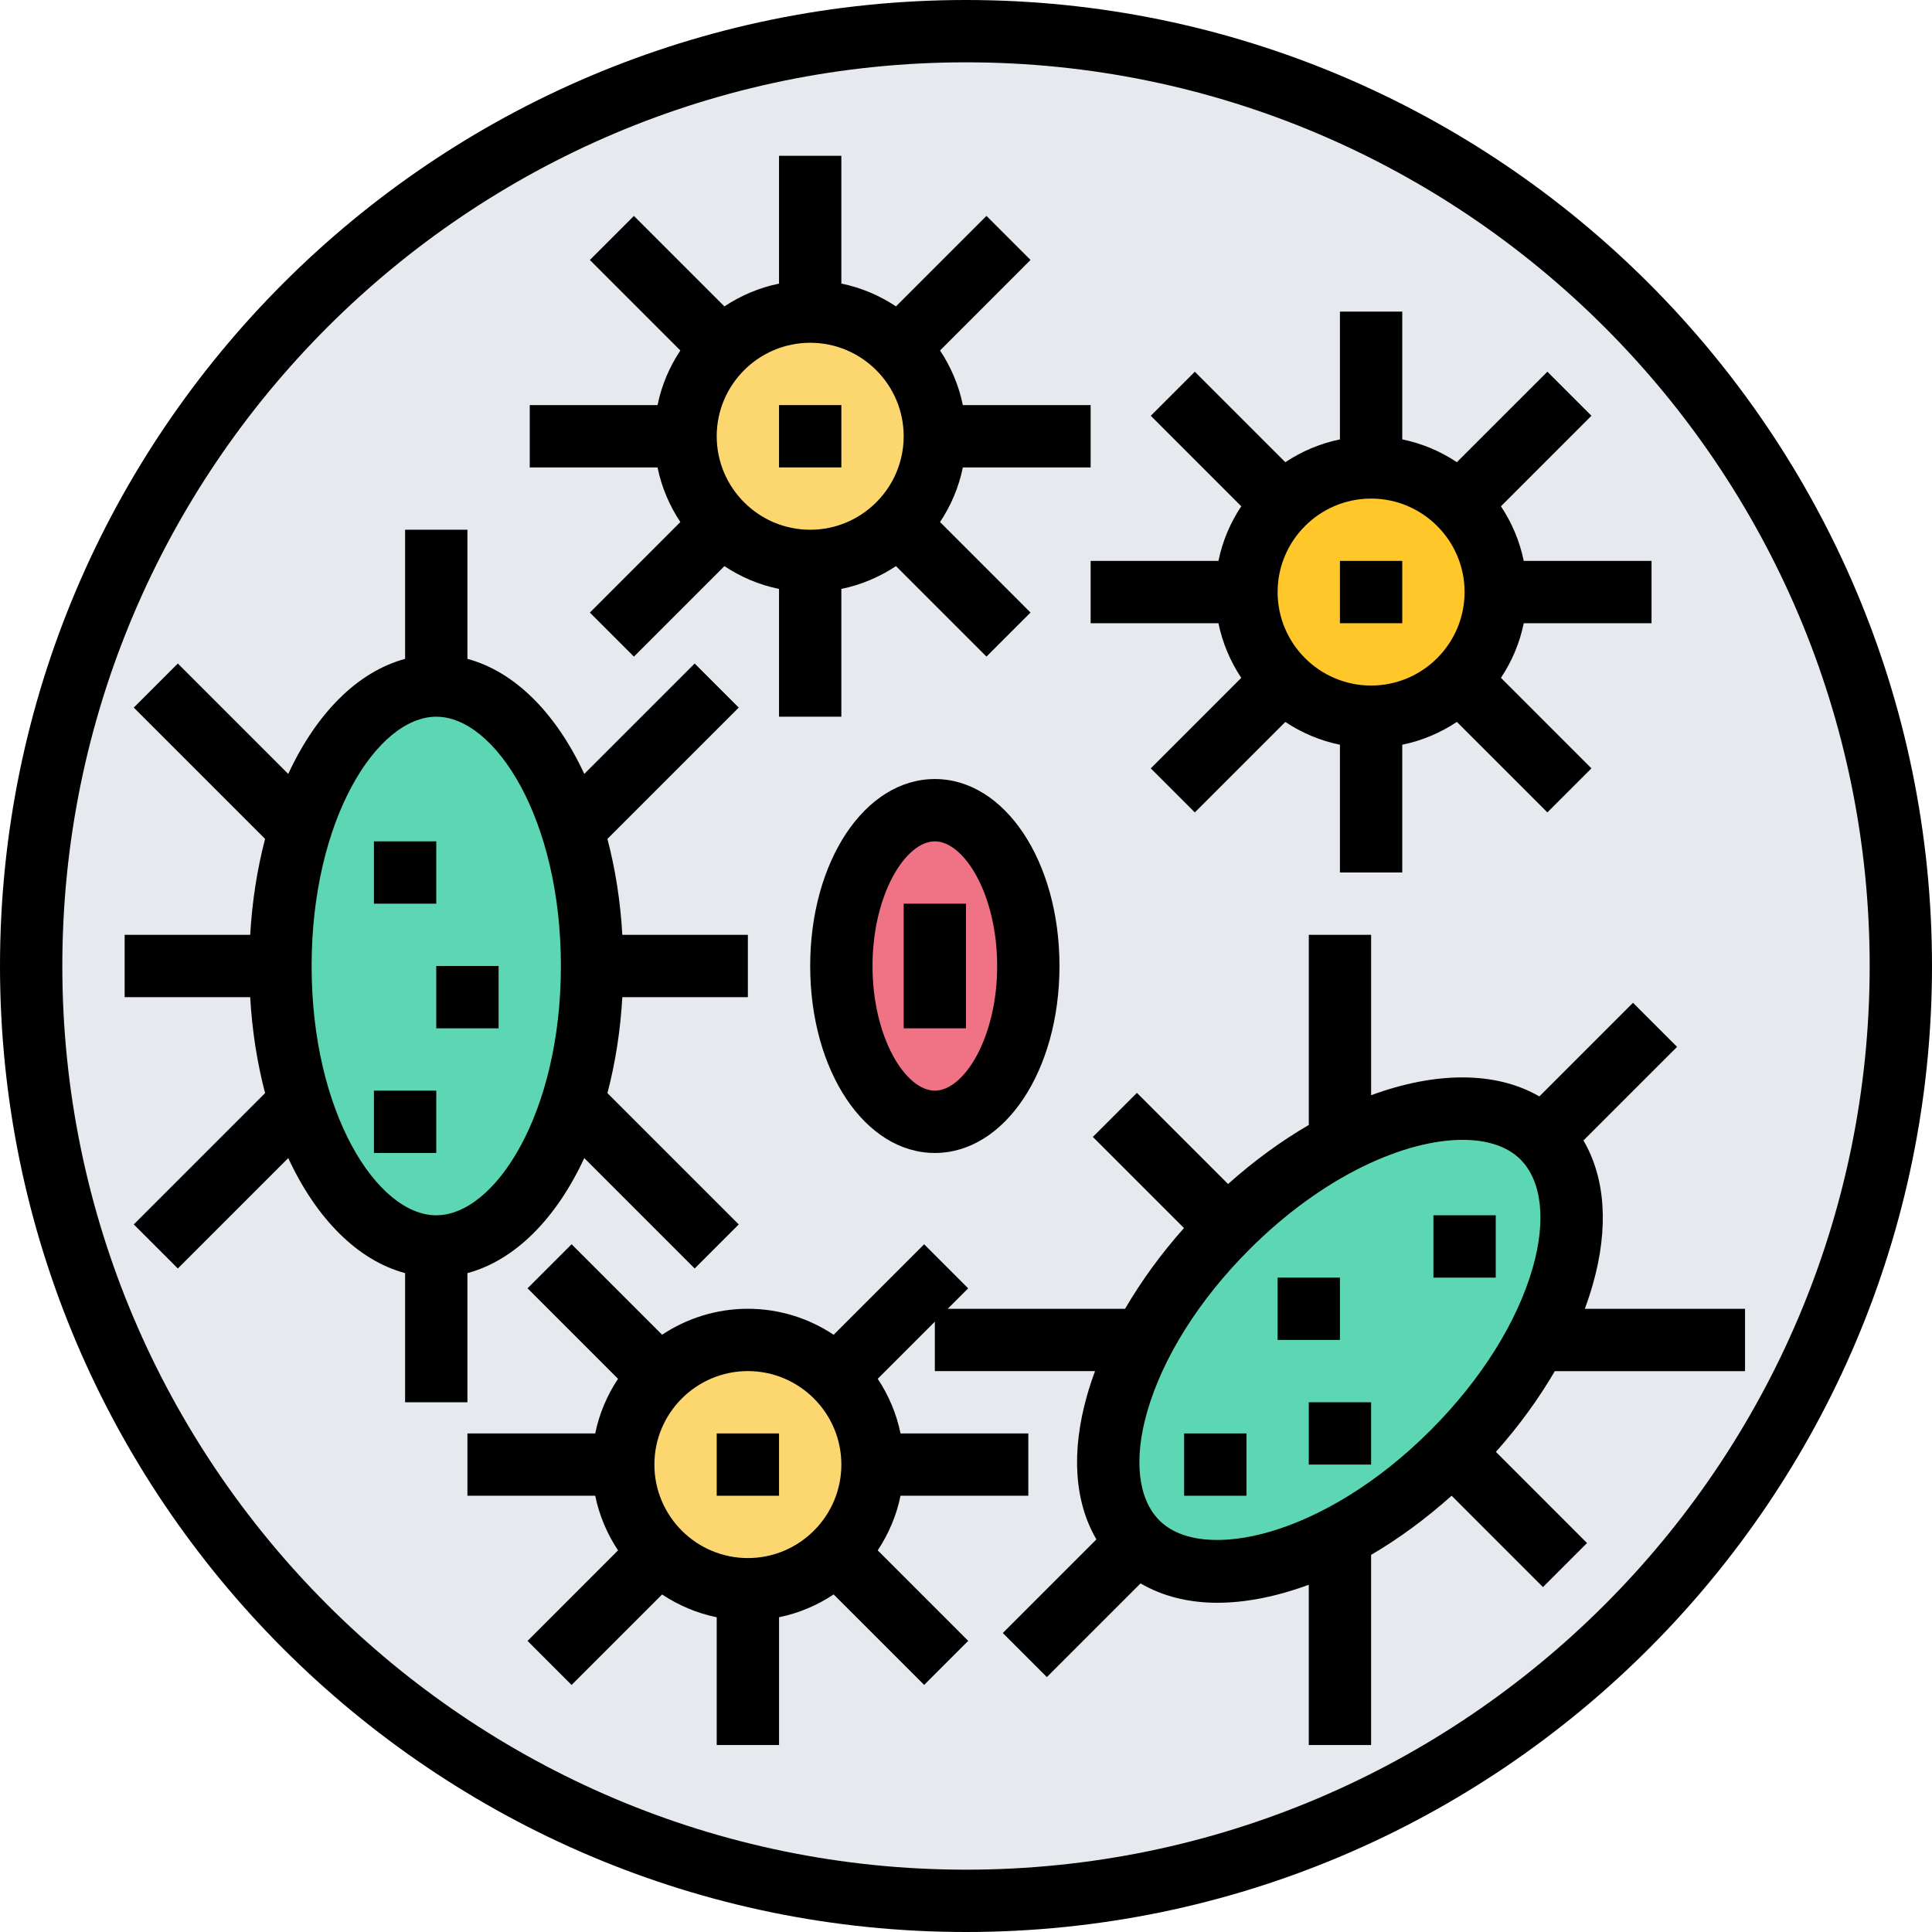 <svg height="496pt" viewBox="0 0 496 496" width="496pt" xmlns="http://www.w3.org/2000/svg"><path d="m248 8c-132.559 0-240 107.441-240 240 0 27.441 4.641 53.84 13.199 78.398 32.402 94.082 121.68 161.602 226.801 161.602 37.039 0 72.16-8.398 103.441-23.441 49.438-23.598 89.52-63.68 113.117-113.117 15.043-31.281 23.441-66.402 23.441-103.441 0-132.559-107.441-240-240-240zm0 0" fill="#e6e9ed"/><path d="m264 248c0-22.09-10.746-40-24-40s-24 17.91-24 40 10.746 40 24 40 24-17.91 24-40zm0 0" fill="#ef7385"/><path d="m396 292c10.879 10.879 9.52 31.121-1.52 52-5.121 9.762-12.402 19.68-21.602 28.879-9.199 9.199-19.117 16.48-28.879 21.602-20.879 11.039-41.121 12.398-52 1.52s-9.52-31.121 1.52-52c5.121-9.762 12.402-19.68 21.602-28.879 9.199-9.199 19.117-16.48 28.957-21.602 20.883-11.039 41.121-12.32 51.922-1.52zm0 0" fill="#5cd6b3"/><path d="m374.641 129.359c5.758 5.84 9.359 13.84 9.359 22.641s-3.602 16.801-9.359 22.641c-5.84 5.758-13.84 9.359-22.641 9.359s-16.801-3.602-22.641-9.359c-5.758-5.84-9.359-13.84-9.359-22.641s3.602-16.801 9.359-22.641c5.84-5.758 13.84-9.359 22.641-9.359s16.801 3.602 22.641 9.359zm0 0" fill="#ffc729"/><path d="m214.641 353.359c5.758 5.84 9.359 13.84 9.359 22.641s-3.602 16.801-9.359 22.641c-5.84 5.758-13.84 9.359-22.641 9.359s-16.801-3.602-22.641-9.359c-5.758-5.84-9.359-13.84-9.359-22.641s3.602-16.801 9.359-22.641c5.84-5.758 13.84-9.359 22.641-9.359s16.801 3.602 22.641 9.359zm0 0" fill="#fcd770"/><path d="m230.641 89.359c5.758 5.84 9.359 13.84 9.359 22.641s-3.602 16.801-9.359 22.641c-5.84 5.758-13.84 9.359-22.641 9.359s-16.801-3.602-22.641-9.359c-5.758-5.84-9.359-13.84-9.359-22.641s3.602-16.801 9.359-22.641c5.84-5.758 13.84-9.359 22.641-9.359s16.801 3.602 22.641 9.359zm0 0" fill="#fcd770"/><path d="m152 248c0 12.719-1.84 24.641-5.039 34.961-6.801 22.078-19.922 37.039-34.961 37.039s-28.16-14.961-34.961-37.039c-3.199-10.32-5.039-22.32-5.039-34.961 0-12.719 1.84-24.641 5.039-34.961 6.801-22.078 19.922-37.039 34.961-37.039s28.16 14.961 34.961 37.039c3.199 10.32 5.039 22.32 5.039 34.961zm0 0" fill="#5cd6b3"/><path d="m248 0c-136.742 0-248 111.246-248 248s111.258 248 248 248 248-111.246 248-248-111.258-248-248-248zm0 480c-127.93 0-232-104.078-232-232s104.07-232 232-232 232 104.078 232 232-104.07 232-232 232zm0 0"/><path d="m120 360v-33.152c12.266-3.305 22.816-14.055 30-29.535l28.344 28.344 11.312-11.312-33.711-33.711c2-7.633 3.328-15.891 3.824-24.633h32.23v-16h-32.23c-.496-8.734-1.824-17-3.824-24.633l33.711-33.711-11.312-11.312-28.344 28.344c-7.184-15.48-17.734-26.23-30-29.535v-33.152h-16v33.152c-12.266 3.305-22.816 14.055-30 29.535l-28.344-28.344-11.312 11.312 33.711 33.711c-1.992 7.633-3.32 15.898-3.824 24.633h-32.23v16h32.23c.496 8.734 1.824 17 3.824 24.633l-33.711 33.711 11.312 11.312 28.344-28.344c7.184 15.48 17.734 26.23 30 29.535v33.152zm-40-112c0-37.719 16.863-64 32-64s32 26.281 32 64-16.863 64-32 64-32-26.281-32-64zm0 0"/><path d="m406.871 336c.762-2.055 1.441-4.105 2.023-6.145 4.184-14.648 3.25-27.457-2.375-37.062l24.031-24.031-11.312-11.312-24.039 24.039c-11.262-6.543-26.734-6.383-43.191-.312v-41.176h-16v48.801c-7.008 4.094-14 9.152-20.727 15.168l-23.402-23.402-11.312 11.312 23.395 23.402c-5.906 6.613-10.961 13.605-15.129 20.727h-45.527l5.254-5.254-11.312-11.312-23.23 23.23c-6.312-4.199-13.879-6.672-22.016-6.672s-15.695 2.473-22.023 6.664l-23.234-23.23-11.309 11.309 23.23 23.234c-2.785 4.191-4.816 8.926-5.855 14.023h-32.809v16h32.809c1.039 5.098 3.07 9.824 5.855 14.023l-23.23 23.242 11.309 11.309 23.234-23.23c4.199 2.785 8.926 4.816 14.023 5.855v32.801h16v-32.809c5.098-1.039 9.824-3.07 14.023-5.855l23.234 23.23 11.309-11.309-23.23-23.234c2.785-4.191 4.816-8.926 5.855-14.023h32.809v-16h-32.809c-1.039-5.098-3.07-9.824-5.855-14.023l14.664-14.664v12.688h41.129c-.762 2.055-1.441 4.105-2.023 6.145-4.184 14.648-3.25 27.457 2.375 37.062l-24.031 24.031 11.312 11.312 24.047-24.047c5.656 3.289 12.328 4.969 19.711 4.969 7.32 0 15.281-1.602 23.48-4.625v41.152h16v-48.824c7-4.086 13.953-9.184 20.672-15.184l23.449 23.457 11.312-11.312-23.395-23.402c5.906-6.613 10.961-13.605 15.129-20.727h48.832v-16h-41.129zm-214.871 64c-13.23 0-24-10.77-24-24s10.77-24 24-24 24 10.77 24 24-10.77 24-24 24zm175.23-32.77c-27.309 27.312-58.574 34.105-69.574 23.113-5.488-5.496-6.648-15.625-3.168-27.809 4-13.992 13.328-28.832 26.273-41.773 19.062-19.066 40.055-28.129 54.734-28.129 6.352 0 11.52 1.695 14.84 5.016 5.488 5.496 6.648 15.625 3.168 27.809-4 14-13.328 28.832-26.273 41.773zm0 0"/><path d="m174.664 134.023-23.23 23.242 11.309 11.309 23.234-23.23c4.199 2.785 8.926 4.816 14.023 5.855v32.801h16v-32.809c5.098-1.039 9.824-3.07 14.023-5.855l23.234 23.23 11.309-11.309-23.23-23.234c2.785-4.191 4.816-8.926 5.855-14.023h32.809v-16h-32.809c-1.039-5.098-3.07-9.824-5.855-14.023l23.23-23.242-11.309-11.309-23.234 23.23c-4.199-2.785-8.926-4.816-14.023-5.855v-32.801h-16v32.809c-5.098 1.039-9.824 3.07-14.023 5.855l-23.234-23.23-11.309 11.309 23.23 23.234c-2.785 4.191-4.816 8.926-5.855 14.023h-32.809v16h32.809c1.039 5.098 3.07 9.824 5.855 14.023zm33.336-46.023c13.23 0 24 10.77 24 24s-10.77 24-24 24-24-10.77-24-24 10.77-24 24-24zm0 0"/><path d="m312.809 144h-32.809v16h32.809c1.039 5.098 3.07 9.824 5.855 14.023l-23.23 23.242 11.309 11.309 23.234-23.23c4.199 2.785 8.926 4.816 14.023 5.855v32.801h16v-32.809c5.098-1.039 9.824-3.07 14.023-5.855l23.234 23.23 11.309-11.309-23.23-23.234c2.785-4.191 4.816-8.926 5.855-14.023h32.809v-16h-32.809c-1.039-5.098-3.07-9.824-5.855-14.023l23.23-23.242-11.309-11.309-23.234 23.23c-4.199-2.785-8.926-4.816-14.023-5.855v-32.801h-16v32.809c-5.098 1.039-9.824 3.07-14.023 5.855l-23.234-23.23-11.309 11.309 23.23 23.234c-2.785 4.191-4.816 8.926-5.855 14.023zm39.191-16c13.23 0 24 10.77 24 24s-10.77 24-24 24-24-10.77-24-24 10.77-24 24-24zm0 0"/><path d="m240 200c-17.945 0-32 21.09-32 48s14.055 48 32 48 32-21.09 32-48-14.055-48-32-48zm0 80c-7.551 0-16-13.688-16-32s8.449-32 16-32 16 13.688 16 32-8.449 32-16 32zm0 0"/><path d="m232 232h16v32h-16zm0 0"/><path d="m344 144h16v16h-16zm0 0"/><path d="m184 368h16v16h-16zm0 0"/><path d="m200 104h16v16h-16zm0 0"/><path d="m96 216h16v16h-16zm0 0"/><path d="m112 248h16v16h-16zm0 0"/><path d="m96 280h16v16h-16zm0 0"/><path d="m304 368h16v16h-16zm0 0"/><path d="m328 328h16v16h-16zm0 0"/><path d="m336 360h16v16h-16zm0 0"/><path d="m368 312h16v16h-16zm0 0"/></svg>